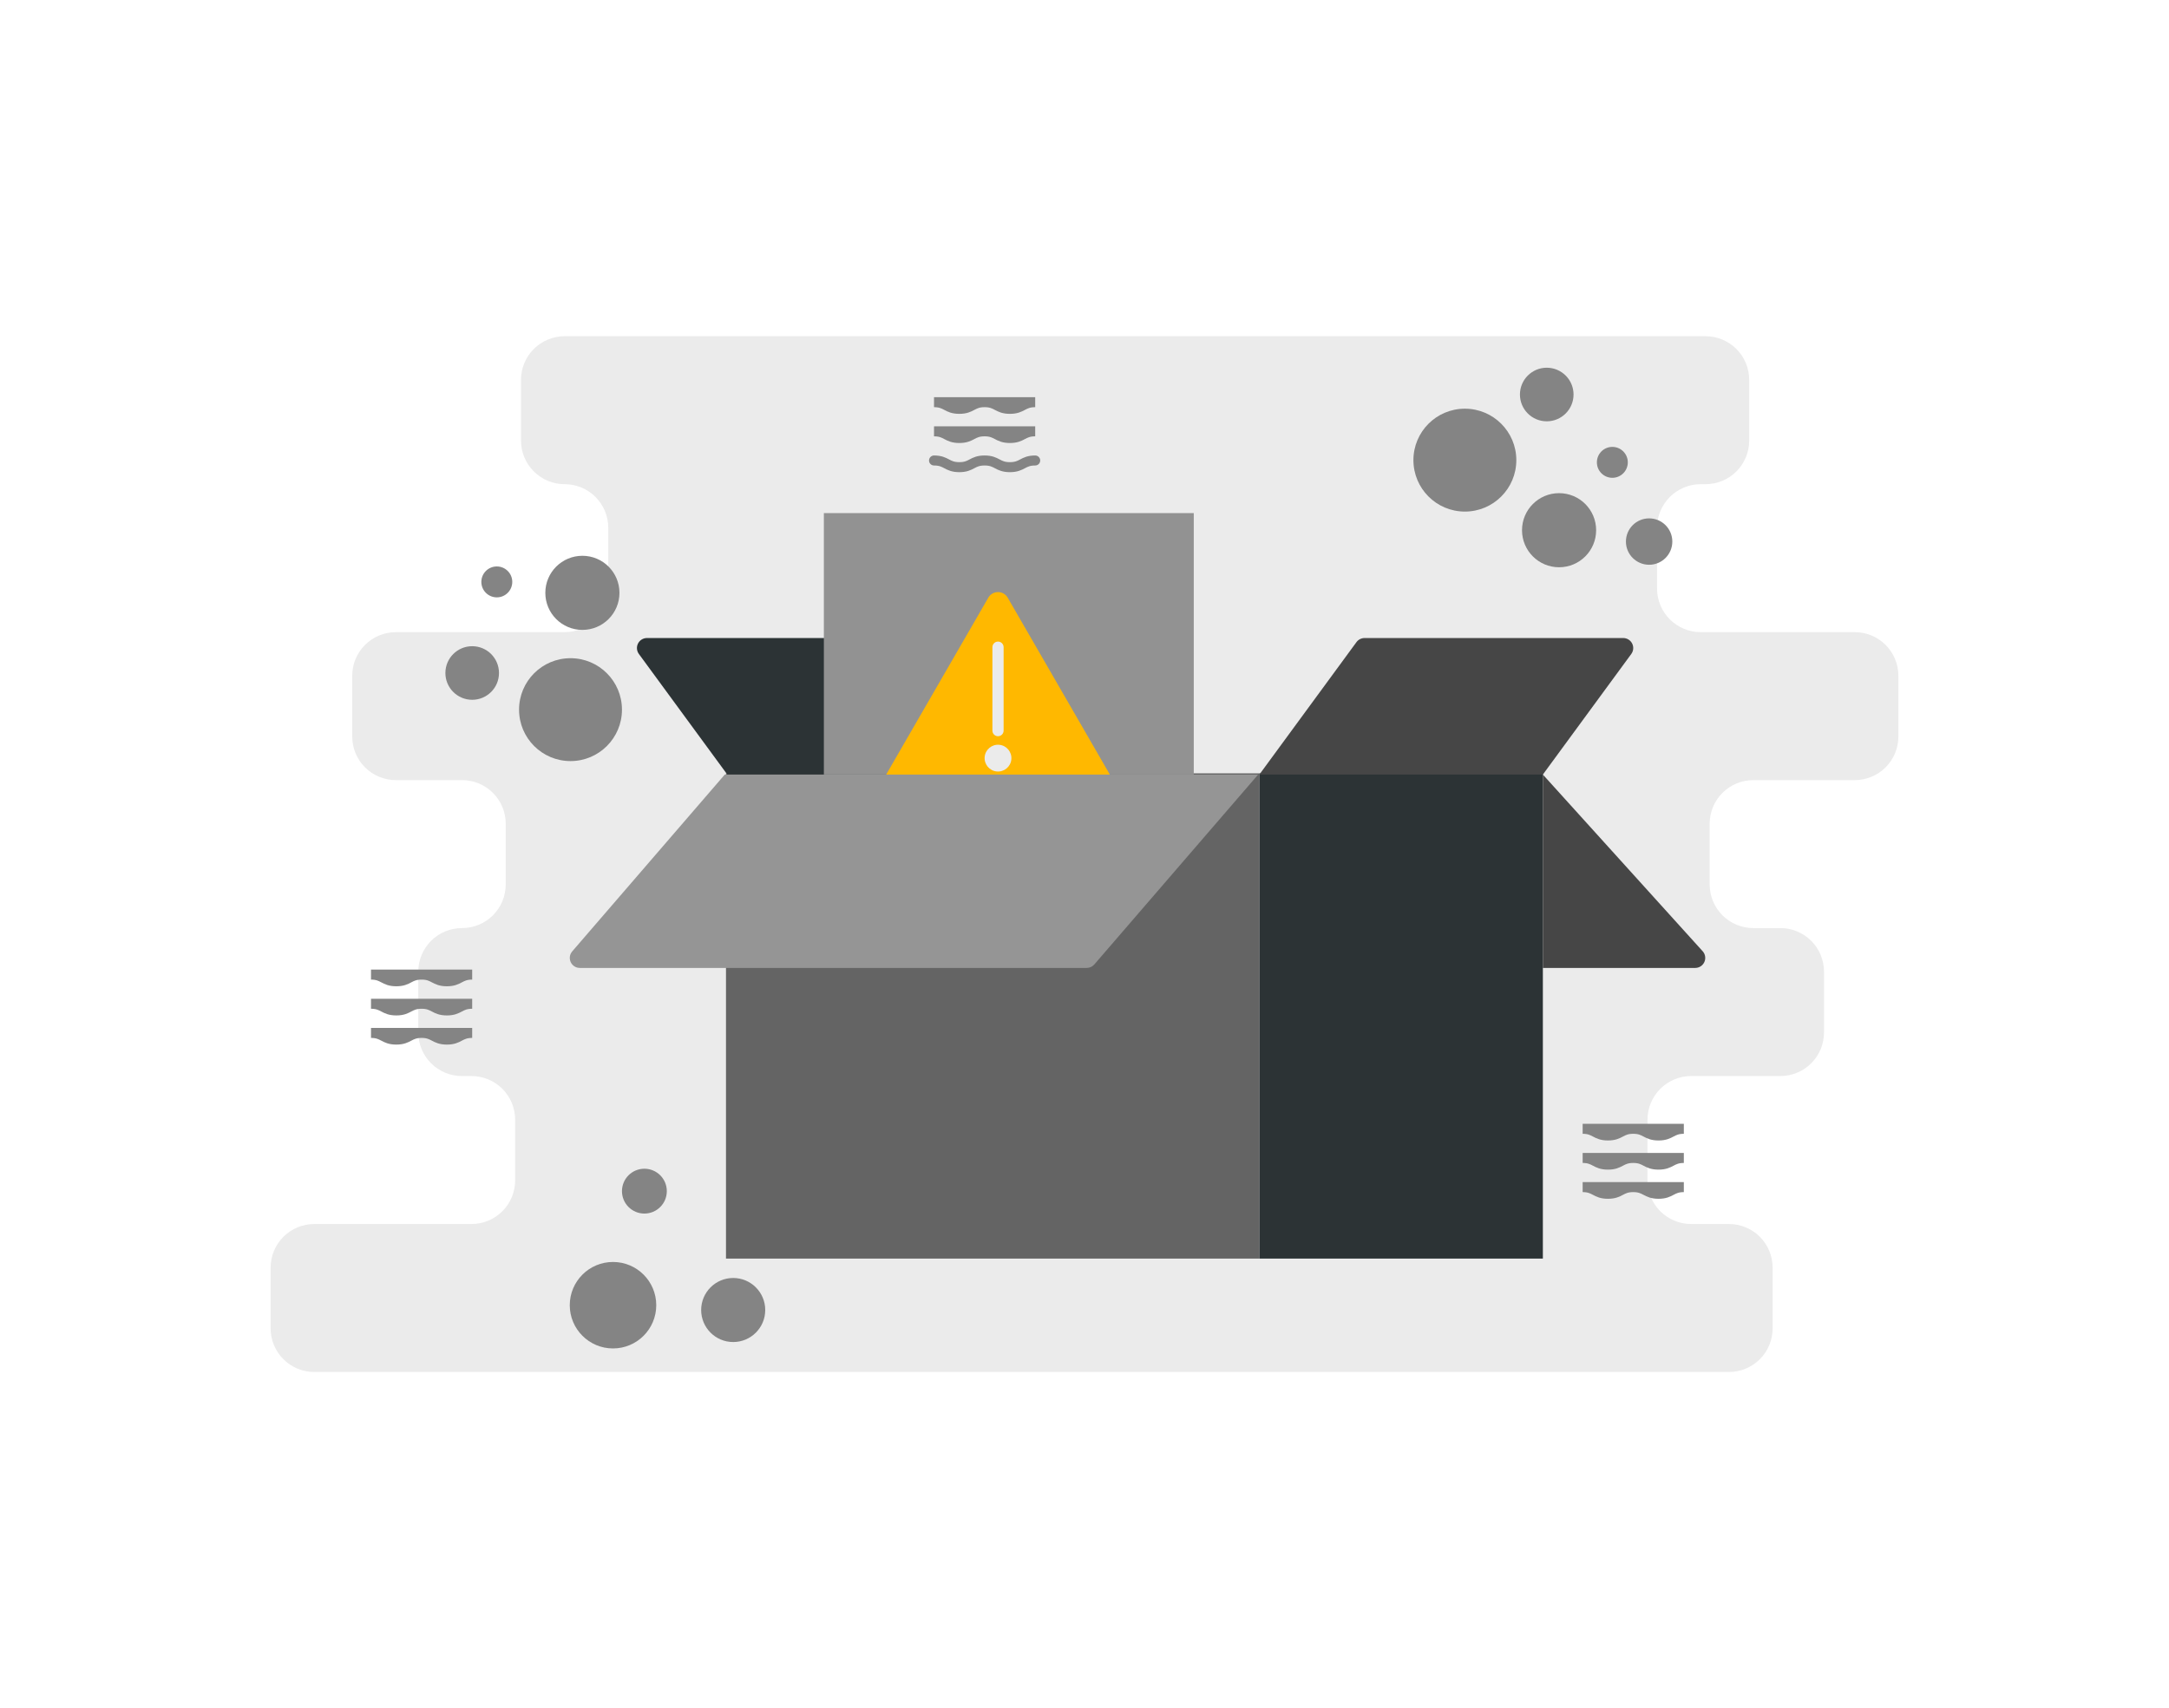 <svg width="650" height="512" viewBox="0 0 650 512" fill="none" xmlns="http://www.w3.org/2000/svg">
<path d="M568.904 220.745V202.554C568.904 199.085 567.526 195.759 565.073 193.306C562.62 190.853 559.293 189.475 555.825 189.475H509.659C507.941 189.475 506.24 189.136 504.653 188.479C503.066 187.822 501.625 186.858 500.41 185.644C499.195 184.429 498.232 182.987 497.575 181.401C496.917 179.814 496.579 178.113 496.579 176.395V158.204C496.579 156.487 496.917 154.786 497.575 153.199C498.232 151.612 499.195 150.17 500.41 148.956C501.625 147.741 503.066 146.778 504.653 146.12C506.24 145.463 507.941 145.125 509.659 145.125H511.116C514.585 145.125 517.912 143.747 520.365 141.294C522.818 138.841 524.196 135.514 524.196 132.045V113.854C524.196 110.385 522.818 107.058 520.365 104.606C517.912 102.153 514.585 100.775 511.116 100.775H169.209C165.74 100.775 162.413 102.153 159.96 104.606C157.508 107.058 156.13 110.385 156.13 113.854V132.045C156.13 135.514 157.508 138.841 159.96 141.294C162.413 143.747 165.74 145.125 169.209 145.125V145.125C172.678 145.125 176.005 146.503 178.458 148.956C180.91 151.408 182.288 154.735 182.288 158.204V176.395C182.288 179.864 180.91 183.191 178.458 185.644C176.005 188.097 172.678 189.475 169.209 189.475H118.63C115.161 189.475 111.834 190.853 109.381 193.306C106.928 195.759 105.55 199.085 105.55 202.554V220.745C105.55 224.214 106.928 227.541 109.381 229.994C111.834 232.447 115.161 233.825 118.63 233.825H138.476C140.194 233.825 141.895 234.163 143.482 234.82C145.068 235.478 146.51 236.441 147.725 237.656C148.939 238.87 149.903 240.312 150.56 241.899C151.217 243.486 151.556 245.187 151.556 246.904V265.096C151.556 266.813 151.217 268.514 150.56 270.101C149.903 271.688 148.939 273.13 147.725 274.344C146.51 275.559 145.068 276.522 143.482 277.179C141.895 277.837 140.194 278.175 138.476 278.175H138.428C134.959 278.175 131.633 279.553 129.18 282.006C126.727 284.459 125.349 287.786 125.349 291.254V309.446C125.349 311.163 125.687 312.864 126.344 314.451C127.002 316.038 127.965 317.48 129.18 318.694C130.394 319.909 131.836 320.872 133.423 321.529C135.01 322.187 136.711 322.525 138.428 322.525H141.3C144.769 322.525 148.095 323.903 150.548 326.356C153.001 328.809 154.379 332.136 154.379 335.604V353.796C154.379 357.265 153.001 360.591 150.548 363.044C148.095 365.497 144.769 366.875 141.3 366.875H94.175C90.706 366.875 87.379 368.253 84.927 370.706C82.474 373.159 81.096 376.486 81.096 379.955V398.146C81.096 401.615 82.474 404.941 84.927 407.394C87.379 409.847 90.706 411.225 94.175 411.225H518.138C521.607 411.225 524.934 409.847 527.387 407.394C529.84 404.941 531.218 401.615 531.218 398.146V379.955C531.218 376.486 529.84 373.159 527.387 370.706C524.934 368.253 521.607 366.875 518.138 366.875H506.798C503.329 366.875 500.002 365.497 497.549 363.044C495.096 360.591 493.718 357.265 493.718 353.796V335.604C493.718 332.136 495.096 328.809 497.549 326.356C500.002 323.903 503.329 322.525 506.798 322.525H533.538C535.255 322.525 536.956 322.187 538.543 321.529C540.13 320.872 541.572 319.909 542.786 318.694C544.001 317.48 544.964 316.038 545.621 314.451C546.279 312.864 546.617 311.163 546.617 309.446V291.254C546.617 287.786 545.239 284.459 542.786 282.006C540.333 279.553 537.006 278.175 533.538 278.175H525.426C523.708 278.175 522.007 277.837 520.421 277.179C518.834 276.522 517.392 275.559 516.177 274.344C514.963 273.13 513.999 271.688 513.342 270.101C512.685 268.514 512.346 266.813 512.346 265.096V246.904C512.346 245.187 512.685 243.486 513.342 241.899C513.999 240.312 514.963 238.87 516.177 237.656C517.392 236.441 518.834 235.478 520.421 234.82C522.007 234.163 523.708 233.825 525.426 233.825H555.825C559.293 233.825 562.62 232.447 565.073 229.994C567.526 227.541 568.904 224.214 568.904 220.745V220.745Z" fill="#EBEBEB"/>
<path d="M377.401 231.797H217.561V377.237H377.401V231.797Z" fill="#646464"/>
<path d="M462.361 231.797H377.401V377.237H462.361V231.797Z" fill="#2C3335"/>
<path d="M462.361 232.157H377.401L406.502 192.464C406.781 192.083 407.145 191.774 407.566 191.561C407.986 191.348 408.451 191.237 408.922 191.237H486.442C486.996 191.237 487.54 191.391 488.012 191.681C488.485 191.971 488.867 192.387 489.118 192.881C489.369 193.376 489.477 193.93 489.432 194.482C489.387 195.035 489.189 195.564 488.862 196.011L462.361 232.157Z" fill="#464646"/>
<path d="M217.956 232.157H302.916L273.815 192.464C273.537 192.083 273.172 191.774 272.752 191.561C272.332 191.348 271.867 191.237 271.396 191.237H193.875C193.321 191.237 192.778 191.391 192.305 191.681C191.833 191.971 191.45 192.387 191.2 192.881C190.949 193.376 190.84 193.93 190.886 194.482C190.931 195.035 191.128 195.564 191.456 196.011L217.956 232.157Z" fill="#2C3335"/>
<path d="M510.293 285.158L462.361 232.157V290.117H508.022C508.596 290.117 509.159 289.952 509.642 289.642C510.125 289.331 510.51 288.889 510.749 288.366C510.988 287.844 511.072 287.264 510.992 286.695C510.911 286.126 510.668 285.593 510.293 285.158Z" fill="#464646"/>
<path d="M357.746 153.791H246.893V232.157H357.746V153.791Z" fill="#929292"/>
<path d="M299.08 236.995H268.582C267.993 236.995 267.415 236.84 266.905 236.546C266.395 236.251 265.972 235.828 265.677 235.318C265.383 234.808 265.228 234.23 265.228 233.641C265.228 233.052 265.383 232.474 265.677 231.964L280.926 205.552L296.175 179.14C296.47 178.63 296.893 178.207 297.403 177.912C297.913 177.618 298.491 177.463 299.08 177.463C299.669 177.463 300.247 177.618 300.757 177.912C301.267 178.207 301.69 178.63 301.985 179.14L317.234 205.552L332.483 231.964C332.777 232.474 332.932 233.052 332.932 233.641C332.932 234.23 332.777 234.808 332.483 235.318C332.188 235.828 331.765 236.251 331.255 236.546C330.745 236.84 330.167 236.995 329.578 236.995H299.08Z" fill="#FFB800"/>
<path d="M300.758 193.979C300.758 193.052 300.007 192.301 299.08 192.301C298.153 192.301 297.402 193.052 297.402 193.979V218.991C297.402 219.918 298.153 220.669 299.08 220.669C300.007 220.669 300.758 219.918 300.758 218.991V193.979Z" fill="#EBEBEB"/>
<path d="M303.074 227.631C303.293 225.425 301.682 223.459 299.475 223.241C297.269 223.022 295.304 224.633 295.085 226.84C294.867 229.046 296.478 231.011 298.684 231.23C300.89 231.448 302.856 229.837 303.074 227.631Z" fill="#EBEBEB"/>
<path d="M325.667 290.117H173.751C173.176 290.117 172.614 289.952 172.13 289.642C171.647 289.332 171.263 288.889 171.023 288.366C170.784 287.844 170.7 287.264 170.781 286.695C170.862 286.126 171.104 285.593 171.479 285.158L217.201 232.157H377.041L327.938 289.077C327.657 289.403 327.308 289.665 326.916 289.845C326.524 290.024 326.098 290.117 325.667 290.117Z" fill="#959595"/>
<path d="M279.905 138.022C283.695 138.022 283.695 140.022 287.485 140.022C291.273 140.022 291.273 138.022 295.062 138.022C298.853 138.022 298.853 140.022 302.644 140.022C306.435 140.022 306.435 138.022 310.226 138.022M474.287 338.334C478.077 338.334 478.077 340.334 481.866 340.334C485.655 340.334 485.655 338.334 489.443 338.334C493.234 338.334 493.234 340.334 497.026 340.334C500.817 340.334 500.817 338.334 504.608 338.334H474.287ZM474.287 347.074C478.077 347.074 478.077 349.074 481.866 349.074C485.655 349.074 485.655 347.074 489.443 347.074C493.234 347.074 493.234 349.074 497.026 349.074C500.817 349.074 500.817 347.074 504.608 347.074H474.287ZM474.287 355.813C478.077 355.813 478.077 357.813 481.866 357.813C485.655 357.813 485.655 355.813 489.443 355.813C493.234 355.813 493.234 357.813 497.026 357.813C500.817 357.813 500.817 355.813 504.608 355.813H474.287ZM111.184 292.117C114.973 292.117 114.973 294.117 118.763 294.117C122.551 294.117 122.551 292.117 126.34 292.117C130.131 292.117 130.131 294.117 133.922 294.117C137.713 294.117 137.713 292.117 141.504 292.117H111.184ZM111.184 300.857C114.973 300.857 114.973 302.857 118.763 302.857C122.551 302.857 122.551 300.857 126.34 300.857C130.131 300.857 130.131 302.857 133.922 302.857C137.713 302.857 137.713 300.857 141.504 300.857H111.184ZM111.184 309.596C114.973 309.596 114.973 311.596 118.763 311.596C122.551 311.596 122.551 309.596 126.34 309.596C130.131 309.596 130.131 311.596 133.922 311.596C137.713 311.596 137.713 309.596 141.504 309.596H111.184ZM279.905 120.543C283.695 120.543 283.695 122.543 287.485 122.543C291.273 122.543 291.273 120.543 295.062 120.543C298.853 120.543 298.853 122.543 302.644 122.543C306.435 122.543 306.435 120.543 310.226 120.543H279.905ZM279.905 129.282C283.695 129.282 283.695 131.282 287.485 131.282C291.273 131.282 291.273 129.282 295.062 129.282C298.853 129.282 298.853 131.282 302.644 131.282C306.435 131.282 306.435 129.282 310.226 129.282H279.905Z" stroke="#848484" stroke-width="3" stroke-miterlimit="10" stroke-linecap="round"/>
<path d="M183.705 404.17C190.863 404.17 196.665 398.368 196.665 391.21C196.665 384.052 190.863 378.25 183.705 378.25C176.548 378.25 170.745 384.052 170.745 391.21C170.745 398.368 176.548 404.17 183.705 404.17Z" fill="#848484"/>
<path d="M193.109 363.744C196.82 363.744 199.829 360.735 199.829 357.024C199.829 353.313 196.82 350.304 193.109 350.304C189.398 350.304 186.389 353.313 186.389 357.024C186.389 360.735 189.398 363.744 193.109 363.744Z" fill="#848484"/>
<path d="M219.723 402.25C225.025 402.25 229.323 397.952 229.323 392.65C229.323 387.348 225.025 383.05 219.723 383.05C214.421 383.05 210.123 387.348 210.123 392.65C210.123 397.952 214.421 402.25 219.723 402.25Z" fill="#848484"/>
<path d="M170.969 228.121C179.485 228.121 186.389 221.217 186.389 212.701C186.389 204.185 179.485 197.281 170.969 197.281C162.453 197.281 155.549 204.185 155.549 212.701C155.549 221.217 162.453 228.121 170.969 228.121Z" fill="#848484"/>
<path d="M141.504 209.75C145.94 209.75 149.536 206.154 149.536 201.718C149.536 197.282 145.94 193.686 141.504 193.686C137.068 193.686 133.472 197.282 133.472 201.718C133.472 206.154 137.068 209.75 141.504 209.75Z" fill="#848484"/>
<path d="M148.882 179.048C151.441 179.048 153.515 176.974 153.515 174.415C153.515 171.856 151.441 169.782 148.882 169.782C146.323 169.782 144.249 171.856 144.249 174.415C144.249 176.974 146.323 179.048 148.882 179.048Z" fill="#848484"/>
<path d="M174.529 188.8C180.663 188.8 185.636 183.827 185.636 177.693C185.636 171.559 180.663 166.586 174.529 166.586C168.395 166.586 163.422 171.559 163.422 177.693C163.422 183.827 168.395 188.8 174.529 188.8Z" fill="#848484"/>
<path d="M438.988 153.337C447.504 153.337 454.408 146.433 454.408 137.917C454.408 129.401 447.504 122.497 438.988 122.497C430.472 122.497 423.568 129.401 423.568 137.917C423.568 146.433 430.472 153.337 438.988 153.337Z" fill="#848484"/>
<path d="M463.523 126.281C467.959 126.281 471.555 122.685 471.555 118.249C471.555 113.813 467.959 110.217 463.523 110.217C459.087 110.217 455.491 113.813 455.491 118.249C455.491 122.685 459.087 126.281 463.523 126.281Z" fill="#848484"/>
<path d="M494.205 169.275C498.044 169.275 501.157 166.163 501.157 162.323C501.157 158.484 498.044 155.371 494.205 155.371C490.365 155.371 487.253 158.484 487.253 162.323C487.253 166.163 490.365 169.275 494.205 169.275Z" fill="#848484"/>
<path d="M483.183 143.213C485.742 143.213 487.816 141.139 487.816 138.58C487.816 136.021 485.742 133.947 483.183 133.947C480.624 133.947 478.55 136.021 478.55 138.58C478.55 141.139 480.624 143.213 483.183 143.213Z" fill="#848484"/>
<path d="M467.22 170.027C473.354 170.027 478.327 165.054 478.327 158.92C478.327 152.786 473.354 147.813 467.22 147.813C461.086 147.813 456.113 152.786 456.113 158.92C456.113 165.054 461.086 170.027 467.22 170.027Z" fill="#848484"/>
</svg>
